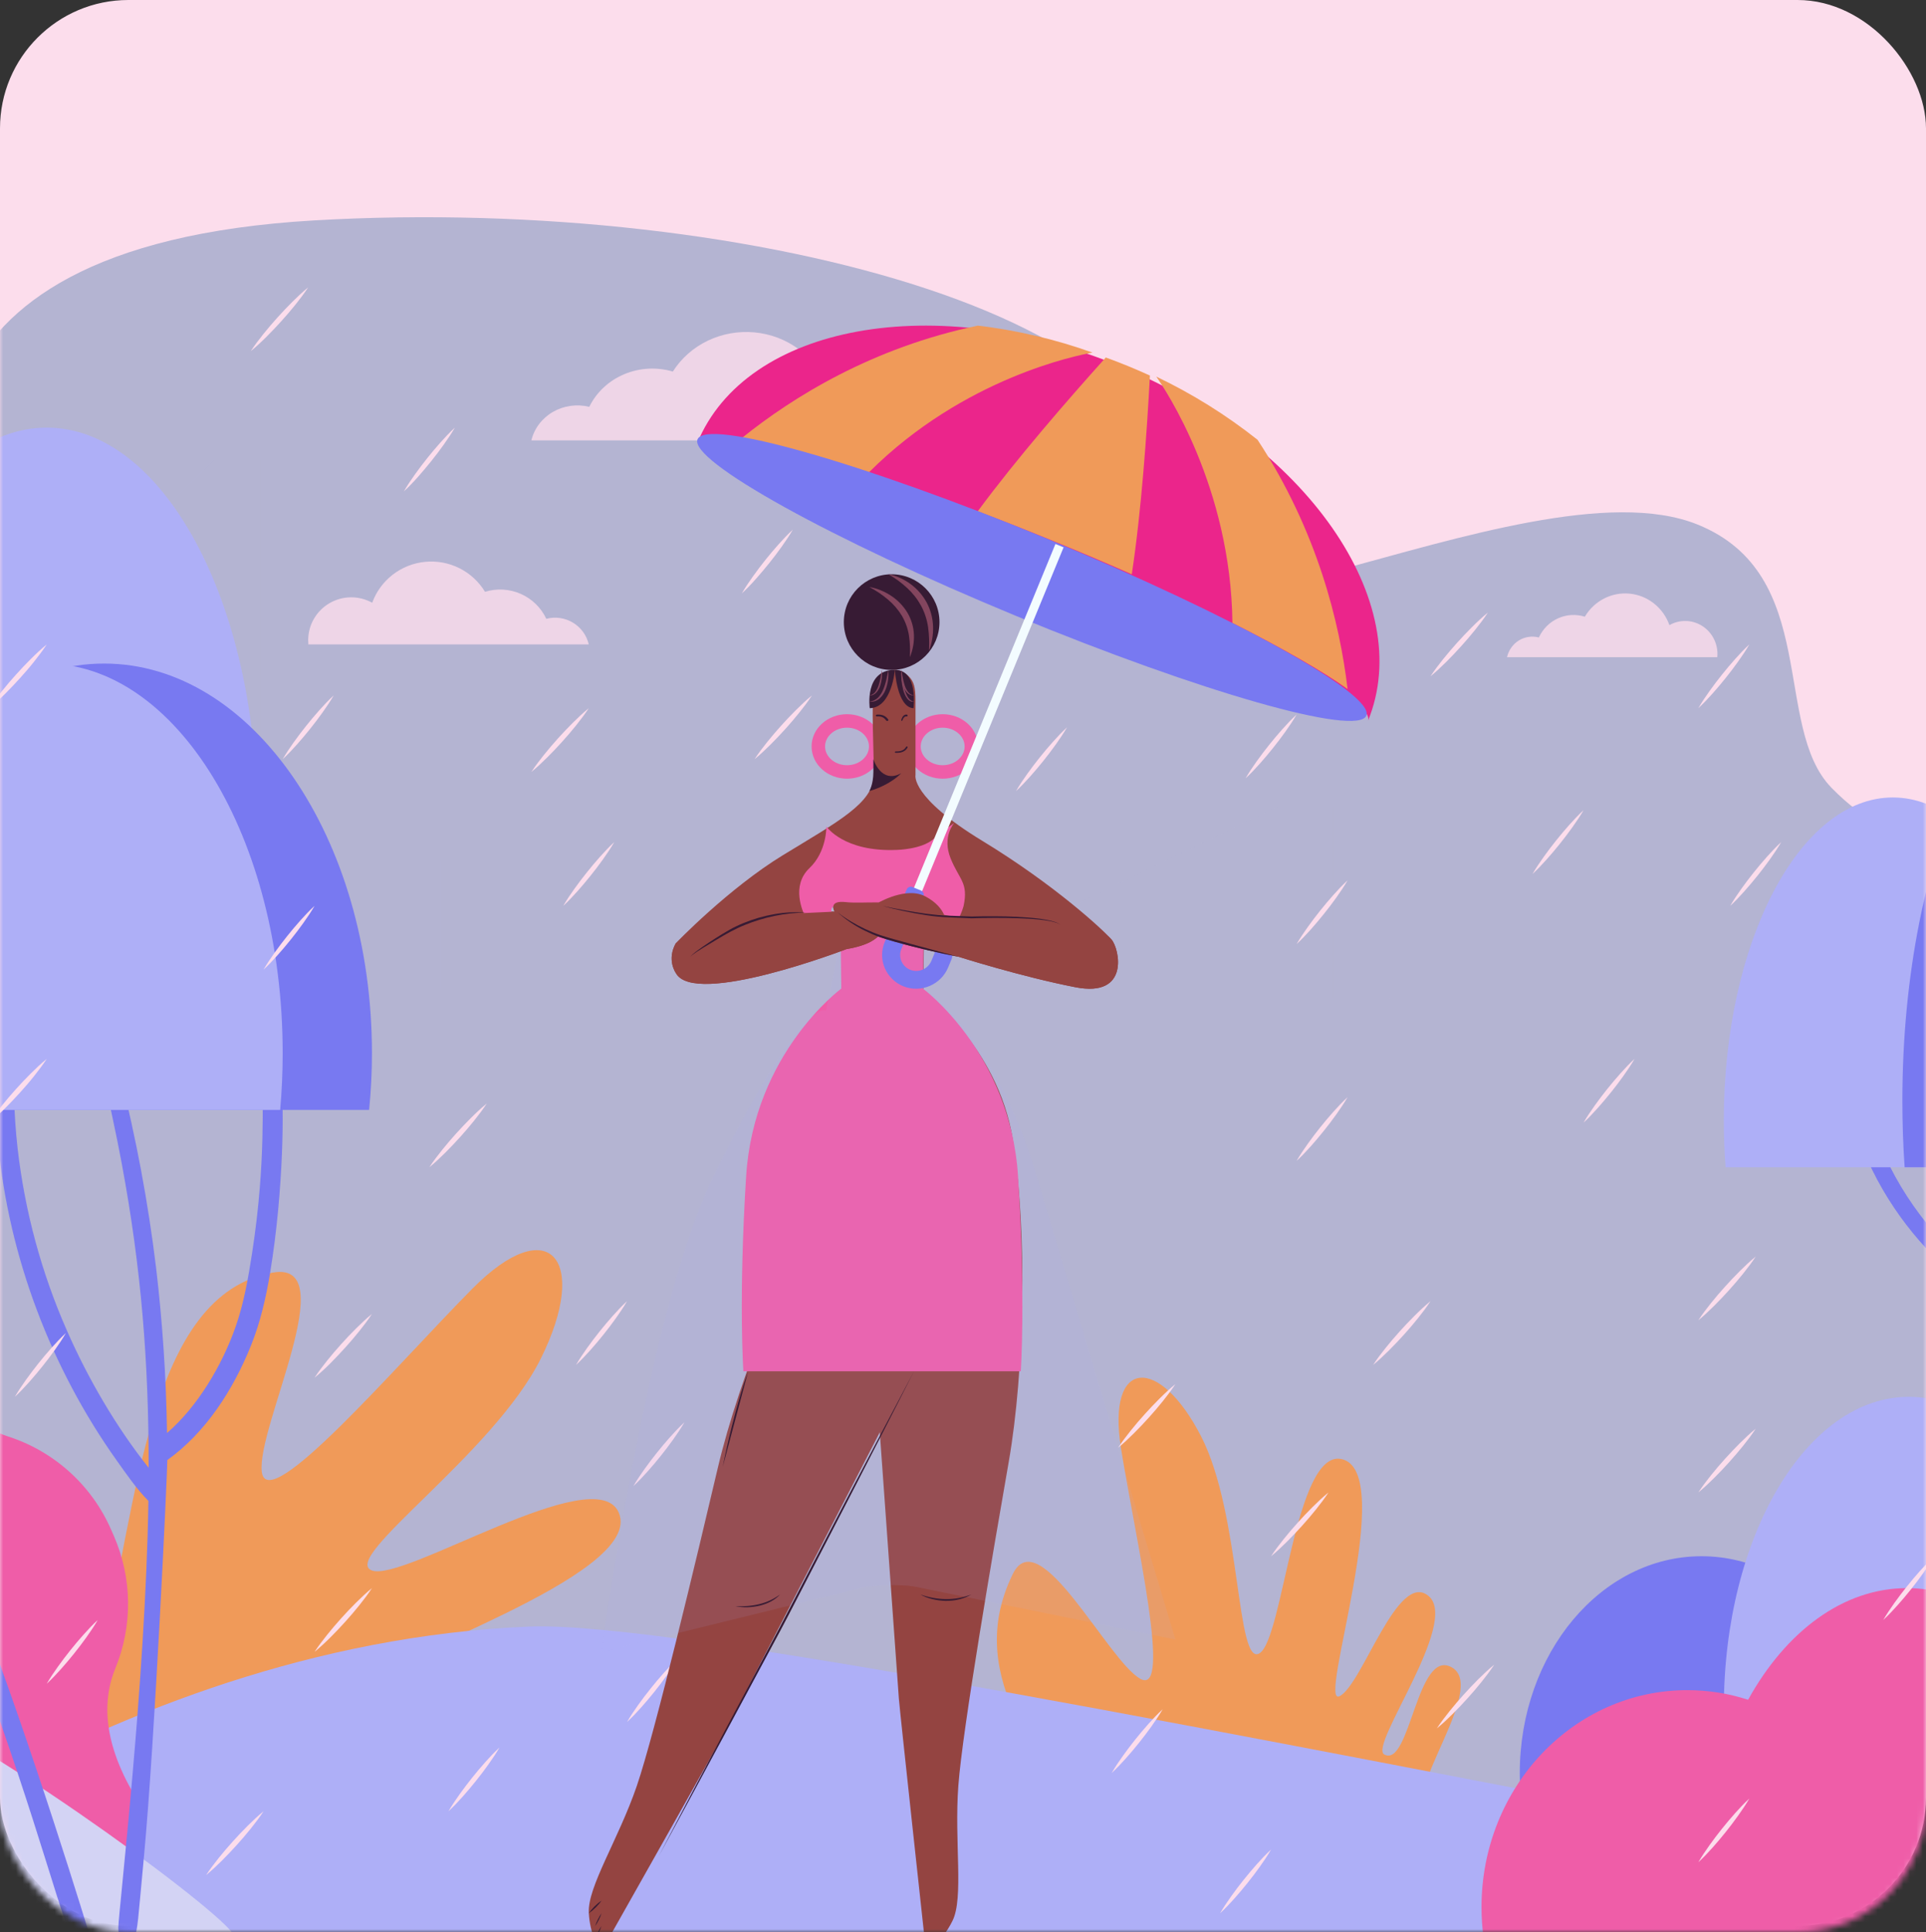 <svg width="300" height="301" viewBox="0 0 300 301" fill="none" xmlns="http://www.w3.org/2000/svg">
<rect x="0" y="0" width="300" height="301" fill="#333333" stroke="none"/>
<rect x="3.05176e-05" width="300" height="300" rx="20" fill="#FCDDEC"/>
<mask id="mask0_2_530" style="mask-type:alpha" maskUnits="userSpaceOnUse" x="0" y="1" width="300" height="300">
<rect x="3.05176e-05" y="1" width="300" height="300" rx="20" fill="#FCDDEC"/>
</mask>
<g mask="url(#mask0_2_530)">
<path d="M327.195 301.027C342.543 277.95 380.434 148.637 355.688 133.585C328.5 117.049 306.651 144.611 285.287 122.723C275.969 113.177 283.669 89.487 264.41 81.706C237.357 70.776 169.57 111.86 180.251 81.546C190.932 51.232 118.265 30.315 48.957 34.332C-20.351 38.349 -7.479 79.44 -6.52 86.086C-5.56 92.733 4.652 124.83 -34.837 139.583C-74.326 154.337 -65.263 174.44 -61.376 185.951C-57.993 195.976 -38.88 207.838 -66.716 233.777C-89.898 255.374 -71.732 290.027 -64.999 301.027H327.195Z" fill="#B4B4D2"/>
<g style="mix-blend-mode:multiply" opacity="0.5">
<path d="M-36.187 140.124L-36.861 140.386L-37.22 140.53L-37.835 140.776L-38.194 140.923L-38.806 141.177L-39.135 141.314C-39.368 141.412 -39.599 141.511 -39.828 141.61L-40.05 141.704L-40.953 142.099L-41.112 142.17C-41.353 142.279 -41.591 142.386 -41.829 142.49L-42.105 142.618L-42.692 142.891L-42.984 143.03L-43.546 143.3L-43.824 143.436L-44.412 143.728L-44.634 143.838C-45.175 144.112 -45.703 144.386 -46.216 144.659L-46.357 144.736L-46.973 145.071L-47.178 145.185C-47.36 145.286 -47.54 145.386 -47.717 145.488L-47.928 145.608L-48.459 145.923L-48.639 146.028L-49.257 146.397L-49.332 146.442C-49.804 146.727 -50.261 147.015 -50.706 147.305L-50.801 147.367C-50.986 147.487 -51.17 147.608 -51.352 147.73L-51.485 147.819C-51.656 147.934 -51.825 148.049 -51.993 148.166L-52.117 148.252L-52.649 148.626L-52.721 148.677C-53.334 149.118 -53.92 149.56 -54.478 150.004L-54.529 150.044C-54.688 150.177 -54.859 150.309 -55.021 150.442L-55.093 150.503C-55.252 150.634 -55.412 150.766 -55.572 150.899L-55.621 150.942C-56.321 151.542 -56.975 152.143 -57.584 152.746L-57.608 152.77C-57.752 152.912 -57.892 153.054 -58.031 153.198L-58.06 153.228C-58.203 153.377 -58.346 153.525 -58.484 153.674L-62.193 158.674C-66.08 165.501 -65.438 172.303 -63.884 178.142C-63.74 178.683 -63.59 179.215 -63.432 179.739C-63.431 179.743 -63.431 179.747 -63.432 179.75L-63.317 180.129C-63.316 180.133 -63.316 180.138 -63.317 180.142C-63.16 180.656 -63 181.161 -62.838 181.656C-62.834 181.667 -62.83 181.678 -62.827 181.69C-62.788 181.805 -62.75 181.92 -62.713 182.033C-62.713 182.033 -62.713 182.048 -62.705 182.054C-62.582 182.422 -62.459 182.785 -62.338 183.142V183.158C-62.3 183.273 -62.26 183.388 -62.22 183.501V183.511C-62.083 183.909 -61.947 184.297 -61.814 184.679C-61.797 184.733 -61.778 184.786 -61.76 184.838L-61.717 184.963C-61.694 185.028 -61.672 185.094 -61.648 185.161C-61.634 185.202 -61.621 185.244 -61.607 185.284C-61.583 185.353 -61.559 185.421 -61.536 185.49C-61.524 185.524 -61.513 185.559 -61.501 185.592C-61.466 185.694 -61.431 185.797 -61.398 185.897C-58.018 195.904 -38.926 207.742 -66.731 233.634C-82.232 248.067 -79.222 268.342 -73.52 283.461L331.393 292.088C341.9 269.404 357.084 219.543 361.876 181.492H348.427V130.332C347.525 130 346.629 129.707 345.738 129.455L345.675 129.439C345.479 129.383 345.283 129.329 345.086 129.279L344.987 129.254L344.431 129.113L344.321 129.087C344.137 129.043 343.954 129.001 343.77 128.96L343.668 128.937C343.478 128.896 343.288 128.854 343.098 128.816L343.021 128.8L342.4 128.68H342.379C341.499 128.519 340.624 128.391 339.754 128.297H339.743L339.123 128.233H339.049L338.487 128.185H338.391C338.212 128.17 338.031 128.157 337.85 128.147H337.748L337.205 128.116H337.115L336.544 128.094H336.488C335.427 128.062 334.373 128.07 333.326 128.11H333.251C333.072 128.11 332.891 128.124 332.712 128.134H332.601L332.098 128.162H331.97L331.48 128.196L331.35 128.206L330.853 128.244L330.737 128.254L330.212 128.301H330.128C329.511 128.36 328.896 128.427 328.282 128.503H328.234L327.688 128.571L327.541 128.591L327.099 128.65L326.901 128.677L326.51 128.731L326.286 128.763L325.924 128.817L325.682 128.854L325.344 128.905L325.08 128.947L324.774 128.995L324.486 129.041L324.224 129.084L323.892 129.14L323.758 129.162C318.534 130.038 313.475 131.169 308.526 131.539V140.645H283.109V125.325H264.692V150.338H245.836V106.023H216.451V155.602H207.687V125.555H199.136L166.03 141.645H150.689V124.452H105.08V109.972H79.209V153.848H68.686V134.103H55.969V148.579H40.621V71.583H33.387L20.012 84.964V122.696H7.041V113.484H-6.519C-6.59 113.697 -6.661 113.912 -6.735 114.131V148.583H-27.784V136.538C-28.322 136.809 -28.871 137.076 -29.43 137.337H-29.446C-29.716 137.463 -29.987 137.589 -30.264 137.714L-30.31 137.734C-30.57 137.853 -30.835 137.971 -31.108 138.087L-31.198 138.127C-31.449 138.234 -31.702 138.34 -31.956 138.447L-32.097 138.508C-32.337 138.609 -32.578 138.708 -32.821 138.806L-33.011 138.883C-33.245 138.979 -33.49 139.071 -33.723 139.166L-33.937 139.25C-34.247 139.37 -34.558 139.49 -34.874 139.607C-35.191 139.723 -35.548 139.861 -35.879 139.988L-36.187 140.124Z" fill="#B4B4D2"/>
</g>
<path opacity="0.8" d="M91.707 100.381C91.545 99.681 91.243 99.022 90.821 98.44C90.398 97.859 89.863 97.368 89.246 96.996C88.629 96.624 87.944 96.38 87.231 96.276C86.518 96.173 85.791 96.213 85.094 96.395C84.281 94.663 82.866 93.283 81.111 92.51C79.355 91.737 77.378 91.623 75.545 92.19C74.592 90.614 73.211 89.339 71.56 88.513C69.91 87.686 68.058 87.342 66.22 87.521C64.382 87.699 62.632 88.392 61.172 89.52C59.713 90.648 58.605 92.165 57.975 93.894C56.953 93.327 55.801 93.036 54.631 93.049C53.462 93.063 52.316 93.381 51.309 93.971C50.301 94.562 49.465 95.405 48.886 96.417C48.306 97.428 48.002 98.573 48.003 99.738C48.003 99.958 48.014 100.174 48.035 100.387L91.707 100.381Z" fill="#FCDDEC"/>
<path d="M56.056 301.022C59.021 298.458 60.814 295.756 60.358 293.061C59.539 288.253 52.75 291.343 52.492 287.872C52.044 281.832 77.955 283.244 77.099 275.5C76.262 267.928 57.217 280.308 56.42 274.842C55.928 271.462 84.723 271.749 85.308 264.065C85.893 256.381 64.47 263.815 60.247 261.558C56.024 259.302 100.844 245.628 96.357 235.58C92.692 227.385 62.821 246.556 57.9 244.631C52.978 242.706 76.853 226.484 84.234 211.64C91.866 196.289 85.629 188.564 73.556 200.768C61.484 212.973 41.6 236.279 40.778 229.264C39.956 222.25 53.539 196.296 42.509 198.238C23.104 201.656 21.502 233.941 15.488 259.172C14.85 261.844 8.359 230.388 0.491 239.87C-3.557 244.748 3.949 280.665 8.628 301.027L56.056 301.022Z" fill="#F09A59"/>
<path opacity="0.8" d="M82.768 68.601C82.988 67.686 83.398 66.822 83.974 66.061C84.55 65.299 85.28 64.656 86.121 64.169C86.962 63.682 87.897 63.362 88.87 63.226C89.843 63.09 90.834 63.142 91.786 63.379C92.894 61.114 94.823 59.31 97.217 58.3C99.611 57.289 102.306 57.142 104.805 57.883C106.105 55.822 107.989 54.155 110.239 53.075C112.489 51.994 115.014 51.544 117.521 51.777C120.028 52.01 122.414 52.916 124.404 54.391C126.394 55.866 127.906 57.849 128.765 60.111C130.159 59.37 131.73 58.989 133.325 59.007C134.919 59.025 136.481 59.441 137.855 60.214C139.23 60.986 140.369 62.088 141.159 63.411C141.95 64.734 142.365 66.231 142.364 67.754C142.364 68.041 142.348 68.323 142.32 68.603L82.768 68.601Z" fill="#FCDDEC"/>
<path opacity="0.8" d="M234.738 102.374C234.859 101.835 235.085 101.328 235.402 100.88C235.719 100.433 236.121 100.055 236.583 99.769C237.045 99.482 237.559 99.294 238.094 99.215C238.629 99.135 239.174 99.166 239.697 99.305C240.309 97.974 241.37 96.913 242.686 96.319C244.002 95.725 245.485 95.636 246.859 96.07C247.574 94.858 248.61 93.876 249.847 93.24C251.085 92.604 252.473 92.339 253.852 92.476C255.231 92.613 256.543 93.147 257.638 94.015C258.732 94.883 259.563 96.05 260.036 97.381C260.802 96.945 261.666 96.721 262.543 96.732C263.42 96.742 264.28 96.987 265.035 97.442C265.791 97.897 266.418 98.545 266.853 99.324C267.288 100.102 267.516 100.983 267.515 101.879C267.515 102.048 267.507 102.212 267.491 102.374H234.738Z" fill="#FCDDEC"/>
<path d="M164.517 299.452C164.859 300.816 166.189 301.996 168.121 303.014H230.925C232.959 293.151 234.17 281.818 229.695 279.582C226.089 277.781 224.835 283.848 222.395 282.323C218.148 279.669 231.741 262.975 226.16 259.75C220.698 256.609 219.662 275.451 215.626 273.31C213.131 271.986 227.38 252.799 222.544 248.641C217.708 244.483 212.205 262.507 208.64 264.232C205.076 265.957 217.839 229.191 208.95 227.289C201.701 225.738 199.894 255.166 196.21 257.528C192.525 259.89 193.365 235.933 187.072 223.719C180.563 211.088 172.365 211.496 174.606 225.575C176.846 239.654 182.679 264.39 177.601 261.507C172.524 258.625 161.847 236.84 157.758 245.186C150.563 259.882 159.953 272.918 173.839 289.286C175.309 291.015 162.038 289.533 164.517 299.452Z" fill="#F09A59"/>
<path d="M-36.424 301.444C-36.424 301.444 15.467 256.164 82.376 253.384C104.844 252.449 196.838 271.184 274.316 285.888C277.572 286.507 284.614 292.562 287.911 293.184C324.588 300.11 358.767 301.573 369.822 302.02L-36.424 301.444Z" fill="#AEAFF7"/>
<path d="M293.04 281.162C293.241 279.526 293.341 277.881 293.34 276.233C293.34 257.561 280.666 242.424 265.033 242.424C249.4 242.424 236.724 257.561 236.724 276.233C236.724 277.881 236.824 279.526 237.024 281.162H293.04Z" fill="#7879F1"/>
<path d="M325.813 273.215C326.015 270.904 326.117 268.546 326.118 266.142C326.118 239.327 313.221 217.593 297.313 217.593C281.405 217.593 268.509 239.331 268.509 266.142C268.509 268.545 268.61 270.903 268.812 273.215H325.813Z" fill="#AEAFF7"/>
<path d="M269.879 302.02C269.627 299.713 269.501 297.394 269.502 295.073C269.502 268.737 285.511 247.391 305.259 247.391C325.008 247.391 341.017 268.74 341.017 295.073C341.017 297.394 340.891 299.713 340.639 302.02H269.879Z" fill="#7879F1"/>
<path d="M297.045 247.391C287.074 247.391 278.167 254.163 272.289 264.783C269.233 263.788 266.035 263.281 262.818 263.283C245.115 263.283 230.764 278.419 230.764 297.092C230.764 298.74 230.878 300.387 231.104 302.02H328.759C328.981 299.752 329.093 297.437 329.098 295.074C329.09 268.734 314.739 247.391 297.045 247.391Z" fill="#EF5DA8"/>
<path d="M289.423 175.807C289.446 175.01 290.543 174.387 291.125 175.096C291.707 175.805 291.68 175.326 292.246 176.849C293.91 181.263 296.192 185.415 299.024 189.181C304.34 196.283 309.601 199.866 315.576 203.415C313.114 197.839 311.466 191.892 311.255 185.891C311.179 183.704 311.22 181.43 312.152 179.428C312.412 178.867 313.411 178.982 313.512 179.608C314.013 182.705 313.274 185.039 314.273 190.581C316.651 203.804 326.072 217.836 335.16 227.659C333.417 211.029 332.573 192.133 335.69 175.356C336.2 172.603 337.014 169.987 337.768 167.298C337.946 166.661 338.841 166.938 338.73 167.566C338.572 168.461 337.09 180.003 336.999 180.8C335.558 193.573 335.847 207.723 336.968 220.627C344.017 211.035 348.735 199.815 350.942 188.099C351.593 184.636 351.768 181.059 352.685 177.66C352.811 177.193 353.581 177.142 353.676 177.66C354.616 182.757 352.735 191.762 351.365 196.656C348.588 206.576 344.144 215.467 338.069 223.41C337.833 223.719 347.825 301.337 347.557 302.32C347.104 303.979 344.228 305.142 343.784 302.201C343.603 301.003 338.114 253.808 335.636 231.945C334.699 231.427 334.098 230.511 331.69 227.785C326.116 221.489 320.606 213.656 316.922 206.269C314.712 206.141 298.75 198.336 290.833 180.565C290.605 180.052 289.576 177.647 289.43 177.11C289.3 176.659 289.408 176.261 289.423 175.807Z" fill="#7879F1"/>
<path d="M320.874 181.835C321.057 179.442 321.152 176.995 321.152 174.506C321.152 146.741 309.369 124.226 294.83 124.226C280.291 124.226 268.509 146.736 268.509 174.506C268.509 176.995 268.604 179.443 268.786 181.835H320.874Z" fill="#AEAFF7"/>
<path d="M362.517 181.835C362.747 178.453 362.865 174.999 362.869 171.472C362.869 132.213 347.97 100.387 329.594 100.387C311.217 100.387 296.32 132.221 296.32 171.472C296.32 174.992 296.437 178.446 296.672 181.835H362.517Z" fill="#7879F1"/>
<path d="M-7.469 215.064L-10.18 208.527C-12.282 203.726 -17.665 201.423 -22.208 203.406C-33.639 208.386 -38.609 222.243 -33.309 234.36L-29.432 243.218C-27.735 247.098 -28.326 251.368 -30.616 254.378C-32.701 257.111 -33.034 260.912 -31.593 264.209L-29.549 268.878C-28.476 271.336 -26.881 273.533 -24.875 275.317C-22.869 277.102 -20.5 278.431 -17.929 279.214C-16.37 279.699 -14.934 280.516 -13.721 281.608C-12.509 282.7 -11.548 284.042 -10.906 285.54L-8.019 292.153C-4.821 299.463 3.368 302.953 10.264 299.949L14.2 298.235C21.097 295.232 24.096 286.873 20.898 279.56C15.726 270.819 16.138 264.295 17.971 259.877C19.319 256.593 19.991 253.072 19.947 249.524C19.904 245.975 19.146 242.472 17.719 239.222L17.31 238.287C15.816 234.863 13.608 231.796 10.833 229.29C8.058 226.784 4.779 224.897 1.216 223.755C-1.907 222.756 -5.163 220.332 -7.469 215.064Z" fill="#EF5DA8"/>
<path d="M36.084 300.97C32.099 295.866 -5.387 268.576 -19.653 264.019C-35.401 258.984 -20.56 278.964 -20.56 278.964C-20.56 278.964 -48.494 248.819 -58.744 251.537C-68.141 254.027 -58.744 272.713 -58.744 272.713C-58.744 272.713 -69.329 262.367 -82.163 262.367C-94.654 262.367 -73.437 299.062 -72.292 301.027L36.084 300.97Z" fill="#D3D3F4"/>
<path d="M-3.302 250.464C-6.799 241.462 -10.223 232.455 -12.71 223.089C-20.359 194.27 -18.512 173.263 -18.228 163.163C-18.189 161.83 -20.352 161.463 -20.541 162.844C-21.188 167.585 -21.337 172.401 -21.369 177.184C-21.422 185.29 -20.924 193.39 -19.879 201.43C-25.491 202.876 -30.798 200.71 -35.141 196.819C-42.627 190.115 -45.299 181.175 -46.477 171.277C-46.596 170.267 -46.638 169.309 -47.466 168.723C-47.652 168.204 -48.417 168.045 -48.607 168.819C-49.794 170.026 -49.218 172.448 -49.036 174.006C-46.565 195.092 -33.613 205.312 -23.185 205.223C-22.04 205.213 -20.65 205.157 -19.407 204.816C-18.652 209.859 -17.685 214.861 -16.506 219.821C-14.254 229.264 -11.093 238.376 -7.614 247.405C4.279 278.274 8.069 294.045 11.451 302.98C11.962 304.776 14.648 304.024 14.177 302.205C14.009 301.557 4.731 271.145 -3.302 250.464Z" fill="#7879F1"/>
<path d="M43.837 169.556C43.725 168.893 43.336 168.454 43.189 167.834C42.994 167.015 41.655 166.933 41.516 167.834C41.435 168.348 41.149 168.665 41.035 169.192C40.677 170.895 41.544 180.475 39.276 195.141C38.674 199.039 38.008 202.914 36.715 206.635C34.613 212.648 30.779 219.13 26.015 223.227C25.889 214.637 25.323 206.058 24.317 197.525C23.697 192.417 22.916 187.337 21.971 182.284C21.511 179.824 21.012 177.372 20.474 174.927C19.912 172.362 19.381 169.9 18.151 167.579C17.773 166.866 16.698 167.199 16.696 167.989C16.696 170.266 17.148 172.363 17.624 174.575C18.101 176.787 18.541 178.988 18.954 181.203C22.016 197.623 23.168 212.206 23.155 228.647C18.108 222.312 13.693 214.724 10.423 207.272C6.454 198.247 3.865 188.681 2.743 178.892C2.436 176.156 2.251 173.409 2.189 170.65C2.159 169.225 2.13 167.799 2.101 166.372C2.085 165.638 1.804 163.424 0.565 164.074C-0.576 164.67 -0.467 166.001 -0.563 167.164C-0.667 168.438 -0.676 169.694 -0.66 170.966C-0.628 173.401 -0.499 175.832 -0.272 178.26C1.367 195.827 8.011 213.192 18.116 227.42C19.656 229.588 21.247 231.913 23.117 233.806C22.687 261.924 18.5 297.439 18.426 300.279C18.41 300.905 18.552 301.553 18.645 302.164C18.835 303.438 20.517 303.145 20.86 302.164C21.509 300.312 21.442 299.591 22.412 289.334C24.138 271.042 26.072 229.137 26.064 227.441C32.064 223.141 36.304 216.528 39.088 209.62C40.56 205.957 41.424 202.183 42.074 198.279C44.267 185 44.199 171.726 43.837 169.556Z" fill="#7879F1"/>
<path d="M1.972 146.073C2.2 144.016 2.314 141.947 2.313 139.877C2.313 116.421 -12.139 97.407 -29.967 97.407C-47.795 97.407 -62.249 116.426 -62.249 139.882C-62.25 141.952 -62.136 144.02 -61.908 146.078L1.972 146.073Z" fill="#7879F1"/>
<path d="M39.711 136.145C39.939 133.255 40.054 130.305 40.057 127.293C40.057 93.781 25.382 66.616 7.28 66.616C-10.822 66.616 -25.498 93.784 -25.498 127.293C-25.498 130.297 -25.383 133.248 -25.152 136.145H39.711Z" fill="#AEAFF7"/>
<path d="M-25.057 172.896C-25.347 170.008 -25.494 167.058 -25.498 164.044C-25.498 130.53 -6.821 103.367 16.218 103.367C39.257 103.367 57.936 130.535 57.936 164.044C57.936 167.048 57.789 169.999 57.495 172.896H-25.057Z" fill="#7879F1"/>
<path d="M7.124 103.367C-4.357 103.367 -14.614 111.991 -21.384 125.508C-24.884 124.244 -28.576 123.598 -32.296 123.599C-52.674 123.599 -69.202 142.86 -69.202 166.62C-69.203 168.718 -69.073 170.814 -68.812 172.896H43.64C43.897 170.009 44.027 167.058 44.03 164.045C44.033 130.53 27.509 103.367 7.124 103.367Z" fill="#AEAFF7"/>
<path d="M-19.472 265.346C-11.187 273.717 -3.963 283.205 1.438 293.756C2.954 296.719 4.235 299.77 5.557 302.819C5.734 303.224 6.413 302.935 6.265 302.515L5.823 301.26C5.737 301.015 5.299 301.026 5.343 301.327C5.398 301.76 5.451 302.194 5.503 302.627L6.264 302.522C4.21 297.005 1.359 291.688 -1.707 286.695C-10.901 271.727 -20.42 264.395 -19.473 265.352L-19.472 265.346Z" fill="#AEAFF7"/>
<path d="M201.96 180.842C202.502 179.908 203.101 179.025 203.719 178.157C204.337 177.289 204.981 176.446 205.641 175.619C206.302 174.793 206.985 173.98 207.691 173.19C208.397 172.4 209.122 171.629 209.906 170.909C209.364 171.845 208.764 172.727 208.148 173.594C207.531 174.461 206.886 175.305 206.223 176.133C205.559 176.962 204.879 177.771 204.175 178.561C203.47 179.351 202.743 180.12 201.96 180.842Z" fill="#FCDDEC"/>
<path d="M115.545 92.441C116.088 91.506 116.687 90.623 117.305 89.757C117.923 88.89 118.567 88.046 119.228 87.218C119.888 86.389 120.572 85.579 121.278 84.789C121.984 83.999 122.71 83.23 123.492 82.508C122.951 83.444 122.351 84.326 121.735 85.194C121.118 86.062 120.473 86.905 119.809 87.732C119.146 88.558 118.465 89.363 117.761 90.161C117.056 90.959 116.327 91.72 115.545 92.441Z" fill="#FCDDEC"/>
<path d="M82.768 120.253C83.377 119.317 84.052 118.435 84.746 117.568C85.439 116.702 86.165 115.858 86.91 115.029C87.655 114.201 88.422 113.392 89.215 112.602C90.007 111.812 90.826 111.041 91.707 110.32C91.099 111.255 90.424 112.138 89.729 113.006C89.034 113.874 88.309 114.717 87.564 115.543C86.82 116.37 86.051 117.181 85.258 117.971C84.466 118.76 83.647 119.53 82.768 120.253Z" fill="#FCDDEC"/>
<path d="M117.532 118.266C118.142 117.332 118.817 116.45 119.51 115.581C120.204 114.713 120.93 113.87 121.675 113.042C122.419 112.214 123.186 111.404 123.979 110.614C124.772 109.824 125.59 109.053 126.471 108.333C125.863 109.267 125.189 110.151 124.495 111.018C123.801 111.885 123.074 112.729 122.329 113.556C121.584 114.383 120.817 115.194 120.023 115.984C119.228 116.774 118.414 117.545 117.532 118.266Z" fill="#FCDDEC"/>
<path d="M87.734 141.111C88.276 140.177 88.876 139.295 89.493 138.426C90.111 137.558 90.755 136.717 91.417 135.889C92.079 135.06 92.761 134.249 93.465 133.459C94.169 132.669 94.897 131.9 95.68 131.178C95.138 132.114 94.538 132.996 93.922 133.865C93.306 134.733 92.66 135.574 91.997 136.403C91.334 137.231 90.653 138.04 89.949 138.83C89.245 139.62 88.517 140.396 87.734 141.111Z" fill="#FCDDEC"/>
<path d="M89.721 212.626C90.263 211.691 90.862 210.809 91.479 209.942C92.095 209.076 92.741 208.231 93.403 207.403C94.065 206.575 94.747 205.766 95.451 204.976C96.156 204.186 96.883 203.415 97.667 202.694C97.126 203.629 96.526 204.513 95.908 205.38C95.29 206.246 94.646 207.09 93.984 207.917C93.322 208.744 92.639 209.554 91.934 210.344C91.23 211.134 90.502 211.905 89.721 212.626Z" fill="#FCDDEC"/>
<path d="M48.997 214.613C49.607 213.679 50.281 212.796 50.977 211.928C51.672 211.06 52.396 210.217 53.139 209.39C53.882 208.563 54.651 207.751 55.446 206.961C56.24 206.171 57.056 205.4 57.936 204.68C57.328 205.615 56.653 206.498 55.96 207.365C55.266 208.231 54.54 209.076 53.794 209.903C53.047 210.729 52.282 211.542 51.489 212.34C50.697 213.138 49.878 213.891 48.997 214.613Z" fill="#FCDDEC"/>
<path d="M66.876 181.835C67.485 180.9 68.16 180.017 68.854 179.151C69.547 178.284 70.273 177.44 71.018 176.612C71.763 175.784 72.53 174.975 73.323 174.185C74.115 173.395 74.933 172.624 75.815 171.902C75.207 172.838 74.532 173.72 73.837 174.588C73.141 175.456 72.417 176.299 71.672 177.126C70.927 177.952 70.159 178.763 69.366 179.553C68.573 180.343 67.755 181.114 66.876 181.835Z" fill="#FCDDEC"/>
<path d="M41.05 151.044C41.593 150.11 42.192 149.226 42.809 148.359C43.425 147.493 44.071 146.648 44.733 145.82C45.395 144.991 46.077 144.182 46.781 143.392C47.486 142.602 48.213 141.831 48.997 141.111C48.456 142.045 47.856 142.929 47.238 143.796C46.62 144.663 45.976 145.507 45.314 146.334C44.652 147.161 43.969 147.971 43.264 148.761C42.56 149.552 41.833 150.322 41.05 151.044Z" fill="#FCDDEC"/>
<path d="M62.903 76.549C63.445 75.614 64.044 74.731 64.662 73.865C65.28 72.998 65.924 72.154 66.585 71.326C67.245 70.497 67.929 69.688 68.635 68.898C69.341 68.108 70.065 67.338 70.849 66.616C70.308 67.551 69.708 68.434 69.092 69.302C68.475 70.17 67.83 71.013 67.166 71.84C66.503 72.666 65.823 73.477 65.118 74.275C64.413 75.073 63.686 75.828 62.903 76.549Z" fill="#FCDDEC"/>
<path d="M39.064 54.697C39.674 53.763 40.348 52.881 41.043 52.012C41.739 51.144 42.463 50.301 43.207 49.473C43.952 48.645 44.719 47.835 45.511 47.045C46.304 46.255 47.122 45.484 48.003 44.764C47.394 45.7 46.719 46.582 46.026 47.449C45.332 48.316 44.606 49.16 43.86 49.987C43.114 50.814 42.348 51.624 41.557 52.415C40.767 53.205 39.945 53.976 39.064 54.697Z" fill="#FCDDEC"/>
<path d="M-1.66 110.32C-1.05 109.386 -0.376 108.504 0.32 107.635C1.015 106.767 1.739 105.926 2.484 105.097C3.228 104.269 3.995 103.458 4.788 102.668C5.58 101.878 6.398 101.109 7.279 100.387C6.671 101.323 5.988 102.205 5.305 103.074C4.622 103.942 3.886 104.783 3.139 105.611C2.393 106.44 1.628 107.249 0.835 108.039C0.043 108.829 -0.779 109.598 -1.66 110.32Z" fill="#FCDDEC"/>
<path d="M44.03 118.266C44.572 117.332 45.172 116.45 45.788 115.581C46.405 114.713 47.05 113.87 47.712 113.042C48.374 112.214 49.056 111.404 49.761 110.614C50.465 109.824 51.193 109.053 51.976 108.333C51.436 109.267 50.836 110.151 50.218 111.018C49.6 111.885 48.956 112.729 48.294 113.556C47.632 114.383 46.95 115.194 46.244 115.984C45.538 116.774 44.815 117.545 44.03 118.266Z" fill="#FCDDEC"/>
<path d="M-1.66 174.882C-1.05 173.947 -0.376 173.064 0.32 172.198C1.015 171.331 1.739 170.487 2.484 169.659C3.228 168.831 3.995 168.022 4.788 167.232C5.58 166.442 6.398 165.671 7.279 164.949C6.671 165.885 5.988 166.767 5.305 167.635C4.622 168.503 3.886 169.346 3.139 170.173C2.393 170.999 1.628 171.81 0.835 172.6C0.043 173.39 -0.779 174.161 -1.66 174.882Z" fill="#FCDDEC"/>
<path d="M2.313 217.593C2.855 216.657 3.455 215.775 4.073 214.908C4.691 214.042 5.335 213.198 5.996 212.369C6.656 211.541 7.339 210.732 8.045 209.942C8.752 209.152 9.477 208.381 10.259 207.66C9.719 208.595 9.119 209.478 8.503 210.346C7.886 211.214 7.241 212.057 6.577 212.883C5.914 213.71 5.233 214.521 4.529 215.311C3.824 216.101 3.097 216.873 2.313 217.593Z" fill="#FCDDEC"/>
<path d="M69.855 282.155C70.397 281.221 70.997 280.338 71.615 279.47C72.233 278.602 72.876 277.759 73.538 276.931C74.2 276.102 74.882 275.293 75.586 274.503C76.291 273.713 77.018 272.942 77.801 272.222C77.259 273.156 76.66 274.04 76.043 274.907C75.427 275.774 74.782 276.618 74.118 277.445C73.455 278.271 72.775 279.082 72.07 279.872C71.366 280.662 70.638 281.433 69.855 282.155Z" fill="#FCDDEC"/>
<path d="M98.66 231.498C99.201 230.563 99.8 229.681 100.418 228.814C101.036 227.948 101.68 227.103 102.342 226.275C103.004 225.447 103.686 224.638 104.391 223.846C105.095 223.055 105.823 222.287 106.606 221.566C106.066 222.501 105.466 223.383 104.848 224.252C104.23 225.12 103.586 225.961 102.924 226.789C102.262 227.617 101.579 228.426 100.874 229.216C100.169 230.006 99.442 230.777 98.66 231.498Z" fill="#FCDDEC"/>
<path d="M97.667 268.249C98.207 267.314 98.807 266.432 99.425 265.565C100.043 264.698 100.687 263.854 101.349 263.026C102.011 262.198 102.693 261.389 103.397 260.599C104.102 259.809 104.829 259.038 105.613 258.317C105.072 259.252 104.472 260.136 103.854 261.002C103.236 261.869 102.593 262.713 101.931 263.54C101.268 264.366 100.585 265.177 99.881 265.967C99.176 266.757 98.449 267.528 97.667 268.249Z" fill="#FCDDEC"/>
<path d="M48.997 257.323C49.607 256.39 50.281 255.507 50.977 254.639C51.672 253.77 52.396 252.929 53.139 252.101C53.882 251.272 54.651 250.462 55.446 249.671C56.24 248.881 57.056 248.112 57.936 247.391C57.328 248.326 56.653 249.209 55.96 250.075C55.266 250.942 54.54 251.786 53.794 252.615C53.047 253.443 52.282 254.252 51.489 255.042C50.697 255.833 49.878 256.6 48.997 257.323Z" fill="#FCDDEC"/>
<path d="M7.28 262.29C7.82 261.354 8.42 260.472 9.038 259.605C9.656 258.739 10.3 257.895 10.962 257.066C11.624 256.238 12.306 255.429 13.01 254.639C13.715 253.849 14.442 253.078 15.226 252.357C14.684 253.292 14.085 254.175 13.467 255.043C12.849 255.911 12.206 256.754 11.543 257.58C10.881 258.407 10.198 259.218 9.494 260.007C8.789 260.797 8.062 261.568 7.28 262.29Z" fill="#FCDDEC"/>
<path d="M32.111 292.088C32.714 291.159 33.398 290.271 34.089 289.403C34.781 288.535 35.509 287.692 36.254 286.865C36.998 286.038 37.766 285.226 38.56 284.436C39.354 283.646 40.169 282.875 41.05 282.155C40.442 283.09 39.768 283.973 39.074 284.84C38.38 285.706 37.654 286.551 36.908 287.377C36.161 288.204 35.396 289.015 34.603 289.805C33.811 290.595 32.993 291.366 32.111 292.088Z" fill="#FCDDEC"/>
<path d="M197.986 242.424C198.596 241.489 199.271 240.607 199.965 239.74C200.658 238.874 201.386 238.029 202.129 237.201C202.872 236.373 203.641 235.564 204.435 234.774C205.229 233.984 206.044 233.213 206.926 232.492C206.318 233.427 205.643 234.309 204.949 235.178C204.256 236.046 203.53 236.888 202.783 237.715C202.037 238.542 201.271 239.352 200.479 240.142C199.686 240.932 198.868 241.703 197.986 242.424Z" fill="#FCDDEC"/>
<path d="M264.535 205.673C265.145 204.74 265.82 203.857 266.513 202.989C267.207 202.12 267.933 201.278 268.678 200.449C269.423 199.621 270.19 198.812 270.982 198.022C271.775 197.232 272.593 196.461 273.475 195.741C272.867 196.676 272.192 197.559 271.497 198.425C270.801 199.292 270.077 200.136 269.332 200.963C268.587 201.79 267.819 202.601 267.026 203.391C266.233 204.181 265.415 204.952 264.535 205.673Z" fill="#FCDDEC"/>
<path d="M213.879 212.626C214.489 211.691 215.163 210.809 215.857 209.942C216.551 209.076 217.277 208.231 218.021 207.403C218.766 206.575 219.533 205.766 220.326 204.976C221.118 204.186 221.937 203.415 222.818 202.694C222.21 203.629 221.535 204.513 220.842 205.38C220.148 206.246 219.42 207.09 218.676 207.917C217.931 208.744 217.164 209.554 216.369 210.344C215.575 211.134 214.759 211.905 213.879 212.626Z" fill="#FCDDEC"/>
<path d="M246.657 174.882C247.199 173.947 247.798 173.064 248.415 172.198C249.031 171.331 249.677 170.487 250.339 169.659C251.001 168.831 251.683 168.022 252.387 167.232C253.092 166.442 253.819 165.671 254.603 164.949C254.062 165.885 253.462 166.767 252.846 167.635C252.229 168.503 251.584 169.346 250.92 170.173C250.257 170.999 249.577 171.81 248.87 172.6C248.164 173.39 247.44 174.161 246.657 174.882Z" fill="#FCDDEC"/>
<path d="M238.71 136.145C239.253 135.211 239.852 134.328 240.469 133.46C241.085 132.592 241.731 131.749 242.393 130.922C243.055 130.095 243.737 129.283 244.441 128.493C245.146 127.703 245.873 126.934 246.657 126.212C246.116 127.147 245.516 128.03 244.898 128.897C244.28 129.763 243.636 130.608 242.974 131.436C242.312 132.265 241.629 133.074 240.924 133.864C240.22 134.654 239.492 135.423 238.71 136.145Z" fill="#FCDDEC"/>
<path d="M201.96 147.071C202.502 146.137 203.101 145.253 203.719 144.386C204.337 143.519 204.981 142.675 205.641 141.847C206.302 141.018 206.985 140.209 207.691 139.419C208.397 138.629 209.122 137.858 209.906 137.138C209.364 138.072 208.764 138.956 208.148 139.823C207.531 140.689 206.886 141.534 206.223 142.361C205.559 143.187 204.879 143.998 204.175 144.788C203.47 145.578 202.743 146.349 201.96 147.071Z" fill="#FCDDEC"/>
<path d="M269.502 141.111C270.042 140.177 270.642 139.293 271.26 138.426C271.878 137.56 272.522 136.715 273.184 135.887C273.846 135.059 274.528 134.249 275.232 133.459C275.937 132.669 276.664 131.898 277.448 131.178C276.906 132.112 276.307 132.996 275.689 133.863C275.071 134.73 274.428 135.574 273.766 136.401C273.103 137.228 272.42 138.039 271.716 138.829C271.011 139.619 270.291 140.39 269.502 141.111Z" fill="#FCDDEC"/>
<path d="M264.535 110.32C265.077 109.386 265.677 108.504 266.294 107.635C266.91 106.767 267.556 105.926 268.218 105.097C268.88 104.269 269.561 103.458 270.266 102.668C270.971 101.878 271.698 101.109 272.481 100.387C271.941 101.323 271.341 102.205 270.723 103.074C270.105 103.942 269.461 104.783 268.799 105.611C268.137 106.44 267.454 107.249 266.749 108.039C266.045 108.829 265.317 109.598 264.535 110.32Z" fill="#FCDDEC"/>
<path d="M174.148 225.539C174.758 224.605 175.433 223.723 176.127 222.854C176.82 221.986 177.546 221.143 178.291 220.315C179.036 219.486 179.803 218.677 180.595 217.887C181.388 217.097 182.206 216.326 183.088 215.606C182.48 216.54 181.805 217.424 181.11 218.291C180.414 219.158 179.69 220.002 178.945 220.829C178.2 221.656 177.432 222.466 176.639 223.256C175.846 224.047 175.028 224.817 174.148 225.539Z" fill="#FCDDEC"/>
<path d="M173.155 276.195C173.697 275.26 174.297 274.377 174.913 273.511C175.53 272.644 176.175 271.8 176.837 270.971C177.499 270.143 178.181 269.334 178.886 268.543C179.59 267.753 180.318 266.982 181.101 266.263C180.56 267.196 179.961 268.081 179.343 268.947C178.725 269.814 178.082 270.658 177.419 271.485C176.755 272.312 176.075 273.123 175.369 273.913C174.663 274.703 173.94 275.474 173.155 276.195Z" fill="#FCDDEC"/>
<path d="M190.041 298.047C190.583 297.113 191.182 296.231 191.799 295.362C192.415 294.494 193.061 293.651 193.723 292.825C194.385 291.998 195.067 291.185 195.771 290.395C196.476 289.605 197.203 288.836 197.987 288.114C197.446 289.05 196.846 289.932 196.23 290.799C195.613 291.666 194.968 292.51 194.304 293.339C193.641 294.167 192.961 294.976 192.254 295.766C191.548 296.556 190.824 297.326 190.041 298.047Z" fill="#FCDDEC"/>
<path d="M223.811 269.242C224.421 268.309 225.096 267.426 225.79 266.558C226.483 265.69 227.209 264.848 227.954 264.02C228.699 263.192 229.466 262.381 230.259 261.591C231.051 260.801 231.869 260.031 232.751 259.31C232.143 260.245 231.468 261.128 230.774 261.996C230.081 262.864 229.353 263.706 228.608 264.534C227.863 265.362 227.096 266.172 226.302 266.962C225.508 267.752 224.696 268.523 223.811 269.242Z" fill="#FCDDEC"/>
<path d="M264.535 290.101C265.077 289.167 265.677 288.285 266.294 287.416C266.91 286.548 267.556 285.705 268.218 284.878C268.88 284.052 269.561 283.239 270.266 282.449C270.971 281.659 271.698 280.888 272.481 280.168C271.941 281.104 271.341 281.986 270.723 282.853C270.105 283.72 269.461 284.564 268.799 285.392C268.137 286.221 267.454 287.03 266.749 287.82C266.045 288.61 265.317 289.38 264.535 290.101Z" fill="#FCDDEC"/>
<path d="M293.34 252.357C293.882 251.422 294.482 250.539 295.098 249.673C295.715 248.806 296.36 247.962 297.022 247.134C297.684 246.306 298.366 245.496 299.071 244.706C299.775 243.917 300.503 243.146 301.286 242.424C300.745 243.36 300.146 244.242 299.529 245.11C298.913 245.978 298.266 246.821 297.604 247.648C296.942 248.474 296.26 249.285 295.554 250.075C294.848 250.865 294.123 251.636 293.34 252.357Z" fill="#FCDDEC"/>
<path d="M264.535 232.492C265.145 231.556 265.82 230.674 266.513 229.807C267.207 228.941 267.933 228.097 268.678 227.268C269.423 226.44 270.19 225.631 270.982 224.841C271.775 224.051 272.593 223.28 273.475 222.559C272.867 223.494 272.192 224.377 271.497 225.245C270.801 226.113 270.077 226.955 269.332 227.782C268.587 228.609 267.819 229.419 267.026 230.209C266.233 230.999 265.415 231.77 264.535 232.492Z" fill="#FCDDEC"/>
<path d="M222.818 105.354C223.428 104.418 224.103 103.536 224.798 102.669C225.493 101.803 226.217 100.959 226.962 100.13C227.706 99.302 228.473 98.493 229.266 97.703C230.058 96.913 230.876 96.142 231.758 95.421C231.148 96.356 230.473 97.24 229.78 98.107C229.086 98.973 228.361 99.817 227.614 100.644C226.868 101.471 226.103 102.281 225.31 103.071C224.518 103.861 223.7 104.632 222.818 105.354Z" fill="#FCDDEC"/>
<path d="M160.243 87.475C160.785 86.541 161.384 85.657 162.001 84.79C162.617 83.923 163.263 83.079 163.925 82.251C164.587 81.422 165.269 80.613 165.973 79.823C166.678 79.033 167.405 78.262 168.189 77.542C167.648 78.476 167.048 79.36 166.43 80.227C165.812 81.094 165.168 81.938 164.506 82.765C163.844 83.591 163.161 84.402 162.456 85.192C161.752 85.982 161.021 86.753 160.243 87.475Z" fill="#FCDDEC"/>
<path d="M194.014 121.246C194.554 120.312 195.154 119.429 195.772 118.561C196.39 117.693 197.034 116.85 197.696 116.023C198.358 115.197 199.04 114.384 199.744 113.594C200.449 112.804 201.176 112.035 201.96 111.313C201.419 112.249 200.819 113.131 200.201 113.998C199.583 114.865 198.94 115.709 198.278 116.537C197.616 117.366 196.932 118.175 196.228 118.965C195.523 119.755 194.796 120.524 194.014 121.246Z" fill="#FCDDEC"/>
<path d="M158.256 123.232C158.796 122.297 159.396 121.415 160.014 120.548C160.632 119.681 161.276 118.837 161.938 118.009C162.6 117.181 163.282 116.372 163.987 115.582C164.691 114.792 165.419 114.021 166.202 113.3C165.66 114.235 165.062 115.117 164.444 115.985C163.826 116.854 163.182 117.696 162.52 118.523C161.858 119.35 161.174 120.16 160.47 120.95C159.765 121.74 159.038 122.511 158.256 123.232Z" fill="#FCDDEC"/>
<path d="M143.913 147.071L143.809 154.46C143.809 154.46 155.428 162.987 157.746 177.419C160.063 191.85 159.578 213.65 157.136 227.656C154.695 241.662 149.923 269.408 149.275 278.163C148.627 286.917 150.144 295.642 148.36 299.228C146.576 302.815 144.237 304.007 144.237 304.007C144.237 304.007 140.139 266.401 140.011 264.618L136.013 208.822C136.013 208.822 133.083 185.729 135.165 180.968C137.247 176.208 143.239 174.367 143.239 174.367L135.44 174.674L143.913 147.071Z" fill="#944441"/>
<path d="M151.464 168.628L153.29 165.943C153.232 166.083 153.143 166.208 153.029 166.309C152.915 166.409 152.779 166.482 152.632 166.522C150.119 167.212 138.091 171.003 131.099 182.046C123.256 194.43 115.093 214.708 111.829 228.575C108.565 242.443 102.038 269.904 99.184 278.227C96.33 286.549 91.47 293.988 91.716 297.997C91.79 299.521 92.136 301.021 92.737 302.425C92.811 302.592 92.93 302.736 93.081 302.839C93.232 302.943 93.409 303.003 93.592 303.012C93.775 303.022 93.958 302.98 94.119 302.893C94.28 302.805 94.413 302.675 94.504 302.516C98.168 296.027 112.409 270.789 113.126 269.404L138.857 219.597L138.881 219.552C139.306 218.83 150.709 199.356 150.654 194.245C150.632 192.004 149.716 189.962 148.684 188.376C148.569 188.195 148.516 187.981 148.533 187.767C148.55 187.553 148.636 187.351 148.779 187.19C148.921 187.029 149.113 186.919 149.323 186.876C149.534 186.832 149.754 186.858 149.949 186.95L151.613 187.737C151.758 187.805 151.916 187.837 152.075 187.831C152.235 187.825 152.39 187.781 152.529 187.703C152.668 187.624 152.785 187.514 152.872 187.38C152.959 187.247 153.012 187.095 153.028 186.937L152.118 171.354C152.245 170.217 151.899 167.57 151.464 168.628Z" fill="#944441"/>
<path d="M158.573 183.231C157.366 164.021 143.752 153.995 143.752 153.995L143.857 146.351L137.411 143.11V143.098H137.398H137.386V143.11L130.939 146.351L131.043 153.995C131.043 153.995 117.429 164.021 116.221 183.231C115.014 202.44 115.792 213.619 115.792 213.619H159.001C159.001 213.619 159.782 202.448 158.573 183.231Z" fill="#EF5DA8"/>
<path opacity="0.1" d="M161.508 183.329C154.808 160.825 143.938 153.941 143.938 153.941L144.044 146.335L137.505 143.11V143.098H137.492H137.479V143.11L130.939 146.335L128.642 157.418C128.642 157.418 125.058 154.845 111.096 183.337C100.808 204.34 93.694 257.323 93.694 257.323L134.008 247.399C134.461 247.284 134.92 247.198 135.383 247.139C137.373 246.897 139.382 246.854 141.381 247.011C141.851 247.051 142.319 247.12 142.781 247.216L183.088 255.399C183.088 255.399 170.218 212.571 161.508 183.329Z" fill="#AEAFF7"/>
<path d="M138.887 104.36C143.001 104.36 146.337 101.025 146.337 96.911C146.337 92.797 143.001 89.461 138.887 89.461C134.773 89.461 131.438 92.797 131.438 96.911C131.438 101.025 134.773 104.36 138.887 104.36Z" fill="#371B34"/>
<path d="M146.833 120.252C149.302 120.252 151.303 118.474 151.303 116.279C151.303 114.085 149.302 112.306 146.833 112.306C144.365 112.306 142.364 114.085 142.364 116.279C142.364 118.474 144.365 120.252 146.833 120.252Z" stroke="#EF5DA8" stroke-width="2.1" stroke-miterlimit="10"/>
<path d="M131.934 120.252C134.403 120.252 136.404 118.474 136.404 116.279C136.404 114.085 134.403 112.306 131.934 112.306C129.466 112.306 127.465 114.085 127.465 116.279C127.465 118.474 129.466 120.252 131.934 120.252Z" stroke="#EF5DA8" stroke-width="2.1" stroke-miterlimit="10"/>
<path d="M105.266 146.929C105.266 146.929 113.449 138.41 121.962 133.21C130.474 128.009 136.105 125.083 136.105 120.734C136.105 116.384 135.716 109.837 136.105 107.438C136.469 105.187 139.277 103.009 141.595 105.402C142.352 106.181 142.601 107.068 142.601 109.097V120.734C142.601 120.734 141.752 124.139 153.03 130.998C164.308 137.858 171.935 144.938 173.152 146.377C174.369 147.815 176.027 155.449 167.514 153.789C159.001 152.128 149.27 149.026 149.27 149.026C149.27 149.026 136.777 146.591 134.675 144.821C132.573 143.051 130.032 142.055 130.032 142.055C130.032 142.055 128.84 140.174 131.758 140.506C134.675 140.838 139.871 139.842 145.179 141.944C150.487 144.046 161.984 142.387 165.301 144.268L148.769 142.784L146.775 140.512L140.472 133.659L133.576 135.088L126.469 141.712L129.699 142.009C129.699 142.009 134.248 142.009 134.642 141.841C135.035 141.673 140.54 137.682 144.192 139.649C147.844 141.616 147.394 144.372 147.394 144.372C147.394 144.372 141.721 144.989 139.192 144.372C136.663 143.754 138.798 146.677 131.832 147.856C131.832 147.856 108.138 156.964 105.266 151.566C105.266 151.566 103.811 149.544 105.266 146.929Z" fill="#944441"/>
<path d="M148.068 133.709C146.711 130.335 148.63 128.199 148.63 128.199C148.63 128.199 146.78 129.518 145.368 130.732C143.505 132.333 139.665 132.396 139.665 132.396C131.396 132.742 128.72 128.743 128.72 128.743C128.72 128.743 128.805 132.652 126.09 135.226C123.121 138.044 125.145 142.13 125.327 142.608C125.466 142.631 129.392 142.542 129.392 142.542H129.7C129.54 142.236 128.818 140.707 131.476 141.014C132.8 141.166 134.589 141.046 136.642 141.061C138.694 140.001 141.739 138.874 144.049 140.132C145.726 141.044 146.546 142.12 146.937 143.025C147.731 143.039 148.525 143.063 149.321 143.098C149.631 142.478 149.887 141.832 150.085 141.167C150.877 137.45 149.427 137.083 148.068 133.709Z" fill="#EF5DA8"/>
<path d="M114.552 250.202C115.189 250.239 115.829 250.231 116.464 250.179C117.092 250.127 117.71 250.026 118.309 249.878C118.908 249.728 119.48 249.525 120.014 249.274C120.549 249.015 121.048 248.717 121.505 248.384C121.134 248.786 120.676 249.139 120.15 249.429C119.885 249.575 119.606 249.705 119.315 249.819C119.021 249.929 118.719 250.024 118.409 250.106C117.786 250.258 117.138 250.346 116.483 250.366C115.832 250.388 115.181 250.332 114.552 250.202Z" fill="#371B34"/>
<path d="M143.357 248.384C143.988 248.607 144.643 248.782 145.314 248.906C145.978 249.029 146.656 249.096 147.337 249.106C148.017 249.114 148.696 249.056 149.358 248.933C150.028 248.802 150.679 248.618 151.303 248.384C150.733 248.716 150.1 248.971 149.427 249.138C149.089 249.22 148.743 249.282 148.393 249.323C148.042 249.36 147.687 249.378 147.332 249.377C146.628 249.365 145.929 249.275 145.255 249.11C144.579 248.95 143.938 248.705 143.357 248.384Z" fill="#371B34"/>
<path d="M142.364 213.619L137.52 223.121L132.646 232.606L122.844 251.553C122.033 253.132 121.182 254.693 120.345 256.262L117.823 260.961L112.78 270.356L107.716 279.733L102.633 289.108L107.583 279.663L112.565 270.236L117.566 260.818L120.07 256.112C120.904 254.542 121.749 252.978 122.557 251.397L132.422 232.485L137.377 223.044L142.364 213.619Z" fill="#371B34"/>
<path d="M116.539 213.619C116.539 213.619 114.515 218.869 112.566 228.518L116.539 213.619Z" fill="#371B34"/>
<path d="M135.411 91.448C136.016 91.543 136.606 91.71 137.167 91.946C137.737 92.178 138.282 92.465 138.792 92.802C139.835 93.488 140.705 94.388 141.339 95.437C141.964 96.498 142.314 97.687 142.359 98.905C142.401 100.092 142.182 101.274 141.716 102.374C141.792 101.243 141.746 100.107 141.581 98.985C141.408 97.908 141.035 96.869 140.479 95.918C139.905 94.972 139.174 94.121 138.315 93.399C137.426 92.647 136.452 91.992 135.411 91.448Z" fill="#83455E"/>
<path d="M138.391 89.461C138.995 89.565 139.585 89.747 140.147 90.003C140.716 90.257 141.26 90.571 141.77 90.939C142.815 91.685 143.686 92.667 144.319 93.813C144.945 94.97 145.294 96.268 145.339 97.597C145.38 98.891 145.161 100.18 144.697 101.38C144.772 100.147 144.727 98.908 144.562 97.684C144.389 96.509 144.016 95.376 143.46 94.339C142.887 93.306 142.156 92.378 141.297 91.592C140.408 90.77 139.433 90.055 138.391 89.461Z" fill="#83455E"/>
<path d="M139.384 104.36C139.384 104.36 138.949 110.236 135.475 110.32C135.475 110.32 134.593 104.334 139.384 104.36Z" fill="#371B34"/>
<path d="M139.384 104.36C139.384 104.36 139.723 110.217 142.292 110.32C142.296 110.32 143.075 104.335 139.384 104.36Z" fill="#371B34"/>
<path d="M140.398 104.36C140.458 104.877 140.522 105.384 140.6 105.886C140.643 106.135 140.683 106.385 140.734 106.628C140.782 106.872 140.839 107.113 140.906 107.349C141.025 107.82 141.204 108.255 141.435 108.634C141.677 109.009 142.007 109.25 142.364 109.314C142.175 109.345 141.984 109.318 141.804 109.235C141.62 109.146 141.451 109.004 141.308 108.818C141.03 108.441 140.818 107.98 140.687 107.469C140.555 106.973 140.466 106.456 140.421 105.93C140.371 105.41 140.364 104.883 140.398 104.36Z" fill="#83455E"/>
<path d="M140.406 104.36C140.467 104.756 140.532 105.148 140.608 105.538C140.68 105.923 140.776 106.304 140.894 106.679C141.002 107.05 141.17 107.402 141.391 107.724C141.5 107.885 141.642 108.022 141.81 108.126C141.978 108.23 142.167 108.298 142.364 108.326C142.151 108.35 141.936 108.316 141.743 108.227C141.548 108.134 141.375 108.003 141.236 107.841C140.968 107.52 140.769 107.15 140.652 106.753C140.531 106.365 140.451 105.968 140.411 105.565C140.368 105.165 140.366 104.761 140.406 104.36Z" fill="#83455E"/>
<path d="M137.366 104.36C137.408 104.76 137.408 105.164 137.366 105.564C137.326 105.967 137.246 106.365 137.125 106.752C137.008 107.149 136.809 107.519 136.54 107.841C136.401 108.003 136.228 108.134 136.032 108.227C135.839 108.316 135.624 108.35 135.411 108.326C135.608 108.298 135.797 108.229 135.965 108.126C136.133 108.022 136.276 107.885 136.385 107.723C136.606 107.402 136.774 107.049 136.882 106.678C137.001 106.303 137.097 105.922 137.17 105.537C137.24 105.155 137.305 104.763 137.366 104.36Z" fill="#83455E"/>
<path d="M138.358 104.36C138.411 104.884 138.4 105.412 138.324 105.933C138.257 106.459 138.124 106.975 137.926 107.47C137.731 107.981 137.413 108.442 136.996 108.819C136.781 109.005 136.527 109.147 136.25 109.236C135.98 109.318 135.693 109.345 135.411 109.314C135.947 109.25 136.441 109.009 136.805 108.635C137.151 108.256 137.421 107.821 137.599 107.351C137.698 107.115 137.783 106.875 137.854 106.63C137.933 106.388 137.993 106.138 138.056 105.889C138.173 105.383 138.269 104.876 138.358 104.36Z" fill="#83455E"/>
<path d="M136.041 118.266C136.041 118.266 137.235 122.184 140.377 120.448C140.377 120.448 138.824 122.227 135.411 123.232C135.411 123.232 136.037 122.198 136.04 120.23L136.041 118.266Z" fill="#371B34"/>
<path d="M92.7 302.02C92.941 301.307 93.276 300.638 93.694 300.034C93.452 300.746 93.117 301.416 92.7 302.02Z" fill="#371B34"/>
<path d="M92.7 300.034C92.818 299.677 92.962 299.332 93.131 299.001C93.293 298.666 93.481 298.347 93.694 298.047C93.576 298.404 93.432 298.748 93.263 299.078C93.1 299.413 92.912 299.733 92.7 300.034Z" fill="#371B34"/>
<path d="M91.707 298.047C92.191 297.335 92.86 296.665 93.694 296.061C93.459 296.418 93.171 296.764 92.832 297.095C92.505 297.429 92.129 297.748 91.707 298.047Z" fill="#371B34"/>
<path d="M141.341 116.483C141.23 116.681 141.065 116.853 140.861 116.984C140.657 117.115 140.419 117.202 140.168 117.237C139.979 117.261 139.789 117.273 139.598 117.273C139.5 117.273 139.385 117.273 139.384 117.163C139.383 117.053 139.51 117.05 139.601 117.051C140.041 117.059 140.452 116.996 140.801 116.738C140.936 116.632 141.047 116.505 141.127 116.363C141.167 116.296 141.225 116.261 141.309 116.29C141.393 116.318 141.377 116.396 141.341 116.483Z" fill="#371B34"/>
<path d="M141.37 111.473C141.368 111.495 141.362 111.516 141.354 111.534C141.347 111.553 141.336 111.569 141.324 111.581C141.312 111.594 141.298 111.602 141.284 111.607C141.269 111.611 141.254 111.611 141.24 111.606C140.939 111.56 140.735 111.769 140.59 112.148C140.557 112.236 140.514 112.361 140.425 112.281C140.337 112.201 140.391 112.097 140.425 112.003C140.594 111.556 140.839 111.299 141.19 111.314C141.271 111.315 141.359 111.314 141.37 111.473Z" fill="#371B34"/>
<path d="M136.404 111.473C136.409 111.495 136.42 111.516 136.436 111.534C136.452 111.553 136.473 111.569 136.497 111.581C136.521 111.594 136.549 111.602 136.577 111.607C136.606 111.611 136.636 111.611 136.665 111.606C137.266 111.56 137.675 111.769 137.964 112.148C138.03 112.236 138.117 112.361 138.294 112.281C138.471 112.201 138.363 112.097 138.294 112.003C137.957 111.556 137.466 111.299 136.764 111.314C136.606 111.315 136.431 111.314 136.404 111.473Z" fill="#371B34"/>
<path d="M163.3 84.656C192.153 96.6 214.436 108.979 213.076 112.306C220.677 93.754 203.449 69.032 174.598 57.088C145.747 45.144 116.193 50.502 108.593 69.054C109.956 65.727 134.449 72.713 163.3 84.656Z" fill="#EB258B"/>
<path d="M164.357 84.397C168.484 86.085 172.478 87.782 176.289 89.461C177.791 79.6 178.654 67.216 179.115 58.502C177.997 57.991 176.861 57.499 175.705 57.025C174.549 56.552 173.394 56.107 172.239 55.69C166.388 62.198 158.221 71.594 152.296 79.648C156.192 81.121 160.229 82.714 164.357 84.397Z" fill="#F09A59"/>
<path d="M135.36 73.569C150.145 58.802 167.959 55.312 170.175 54.927C164.394 52.855 158.401 51.445 152.31 50.724C135.887 54.14 123.498 61.84 115.545 68.24C120.1 68.937 126.998 70.8 135.36 73.569Z" fill="#F09A59"/>
<path d="M191.967 97.041C199.782 100.985 206.014 104.558 209.906 107.34C208.684 97.041 205.202 82.69 195.879 68.51C191.002 64.644 185.712 61.343 180.108 58.67C181.425 60.538 191.733 75.837 191.967 97.041Z" fill="#F09A59"/>
<path d="M163.199 83.963C134.433 72.075 110.011 65.121 108.652 68.436C107.293 71.751 129.51 84.067 158.279 95.953C187.047 107.839 211.467 114.795 212.826 111.48C214.185 108.165 191.966 95.848 163.199 83.963Z" fill="#7879F1"/>
<path d="M164.398 84.741L138.415 147.887L139.684 148.409L165.667 85.264L164.398 84.741Z" fill="#F3FCFF"/>
<path d="M140.74 153.651C143.468 154.728 146.572 153.386 147.685 150.705L148.219 149.423C148.36 149.083 148.358 148.702 148.215 148.363C148.071 148.025 147.798 147.755 147.455 147.615C147.11 147.476 146.724 147.478 146.38 147.62C146.037 147.762 145.764 148.032 145.622 148.371L145.079 149.673C144.831 150.28 144.353 150.768 143.745 151.033C143.138 151.298 142.451 151.318 141.828 151.09C141.515 150.971 141.229 150.791 140.986 150.561C140.744 150.332 140.551 150.057 140.418 149.752C140.285 149.448 140.215 149.12 140.212 148.789C140.209 148.457 140.273 148.128 140.401 147.822L143.826 139.615C143.861 139.532 143.879 139.442 143.879 139.352C143.878 139.261 143.86 139.172 143.825 139.089C143.789 139.005 143.738 138.93 143.673 138.866C143.608 138.802 143.531 138.752 143.446 138.718L142.132 138.183C142.047 138.149 141.956 138.131 141.865 138.131C141.773 138.131 141.683 138.149 141.598 138.184C141.514 138.219 141.437 138.269 141.373 138.333C141.308 138.397 141.257 138.473 141.222 138.557L137.797 146.763C137.53 147.406 137.394 148.094 137.397 148.789C137.401 149.484 137.544 150.171 137.817 150.811C138.091 151.451 138.49 152.031 138.992 152.519C139.493 153.006 140.088 153.391 140.74 153.651Z" fill="#7879F1"/>
<path d="M167.541 142.309C167.009 142.255 148.77 142.805 148.77 142.805C148.172 142.726 147.602 142.628 147.06 142.513C146.67 141.625 145.859 140.564 144.192 139.667C143.294 139.183 142.288 139.061 141.267 139.153L141.098 139.17C139.58 139.34 138.056 139.963 136.866 140.575C134.837 140.561 133.068 140.678 131.759 140.529C129.131 140.231 129.836 141.725 130.003 142.025H129.698L122.369 142.367C120.89 142.651 119.388 142.798 117.881 142.808C115.408 142.808 105.266 146.931 105.266 146.931C103.811 149.543 105.266 151.563 105.266 151.563C108.138 156.955 131.832 147.857 131.832 147.857C134.723 147.369 136.044 146.579 136.783 145.869C140.997 147.421 149.27 149.031 149.27 149.031C149.27 149.031 158.999 152.126 167.514 153.788C176.028 155.45 174.369 147.821 173.152 146.384C172.36 145.452 172.998 146.402 167.541 142.309ZM148.781 142.807L151.637 143.062C150.653 143.005 149.689 142.927 148.781 142.807Z" fill="#944441"/>
<path d="M125.478 142.158C123.854 142.176 122.236 142.351 120.642 142.681C119.054 143.008 117.496 143.484 115.988 144.101C114.475 144.706 113.058 145.514 111.642 146.366C110.934 146.786 110.226 147.205 109.526 147.64C109.174 147.855 108.826 148.074 108.483 148.302C108.312 148.416 108.143 148.534 107.977 148.659C107.894 148.719 107.814 148.784 107.737 148.853C107.698 148.886 107.663 148.924 107.631 148.965C107.623 148.975 107.617 148.985 107.613 148.997C107.608 149.009 107.607 149.021 107.607 149.034C107.617 149.058 107.649 149.058 107.672 149.056C107.649 149.056 107.617 149.065 107.601 149.037C107.598 149.023 107.599 149.009 107.602 148.996C107.606 148.982 107.612 148.969 107.62 148.959C107.648 148.913 107.682 148.871 107.719 148.834C107.791 148.757 107.867 148.685 107.946 148.615C108.108 148.478 108.271 148.35 108.434 148.223C108.759 147.972 109.101 147.729 109.44 147.491C110.122 147.019 110.813 146.566 111.51 146.123C112.207 145.68 112.906 145.244 113.626 144.838C113.981 144.621 114.36 144.457 114.729 144.27C115.099 144.084 115.48 143.928 115.869 143.766C117.397 143.142 118.982 142.687 120.6 142.408C122.211 142.121 123.848 142.037 125.478 142.158Z" fill="#371B34"/>
<path d="M130.444 142.104C131.116 142.631 131.82 143.112 132.551 143.544C133.277 143.98 134.024 144.377 134.79 144.733C135.556 145.085 136.334 145.404 137.13 145.675C137.926 145.947 138.737 146.163 139.55 146.396C140.363 146.629 141.174 146.85 141.987 147.069L144.43 147.731C146.061 148.165 147.69 148.607 149.317 149.057C147.662 148.738 146.013 148.383 144.369 147.99C142.726 147.598 141.091 147.176 139.464 146.726C138.651 146.494 137.84 146.258 137.032 145.983C136.234 145.692 135.453 145.356 134.691 144.976C133.158 144.222 131.73 143.256 130.444 142.104Z" fill="#371B34"/>
<path d="M137.397 141.111C138.541 141.353 139.688 141.586 140.841 141.791C141.994 141.996 143.147 142.199 144.307 142.346C144.888 142.418 145.47 142.481 146.052 142.54C146.634 142.598 147.212 142.627 147.802 142.645L151.331 142.77H151.317C152.497 142.737 153.673 142.728 154.849 142.733C156.026 142.738 157.205 142.756 158.38 142.819C159.554 142.881 160.731 142.963 161.899 143.112C162.483 143.187 163.061 143.291 163.631 143.424C163.916 143.491 164.197 143.574 164.47 143.672C164.745 143.769 164.996 143.911 165.209 144.091C164.987 143.923 164.73 143.794 164.451 143.713C164.177 143.625 163.896 143.553 163.611 143.497C163.039 143.386 162.46 143.304 161.878 143.251C160.714 143.13 159.544 143.071 158.369 143.037C157.194 143.004 156.022 142.987 154.849 142.993C153.676 142.998 152.501 143.014 151.331 143.054H151.317L147.79 142.904C146.608 142.86 145.431 142.746 144.267 142.562C143.105 142.384 141.95 142.167 140.805 141.927C139.66 141.686 138.522 141.416 137.397 141.111Z" fill="#371B34"/>
</g>
</svg>
